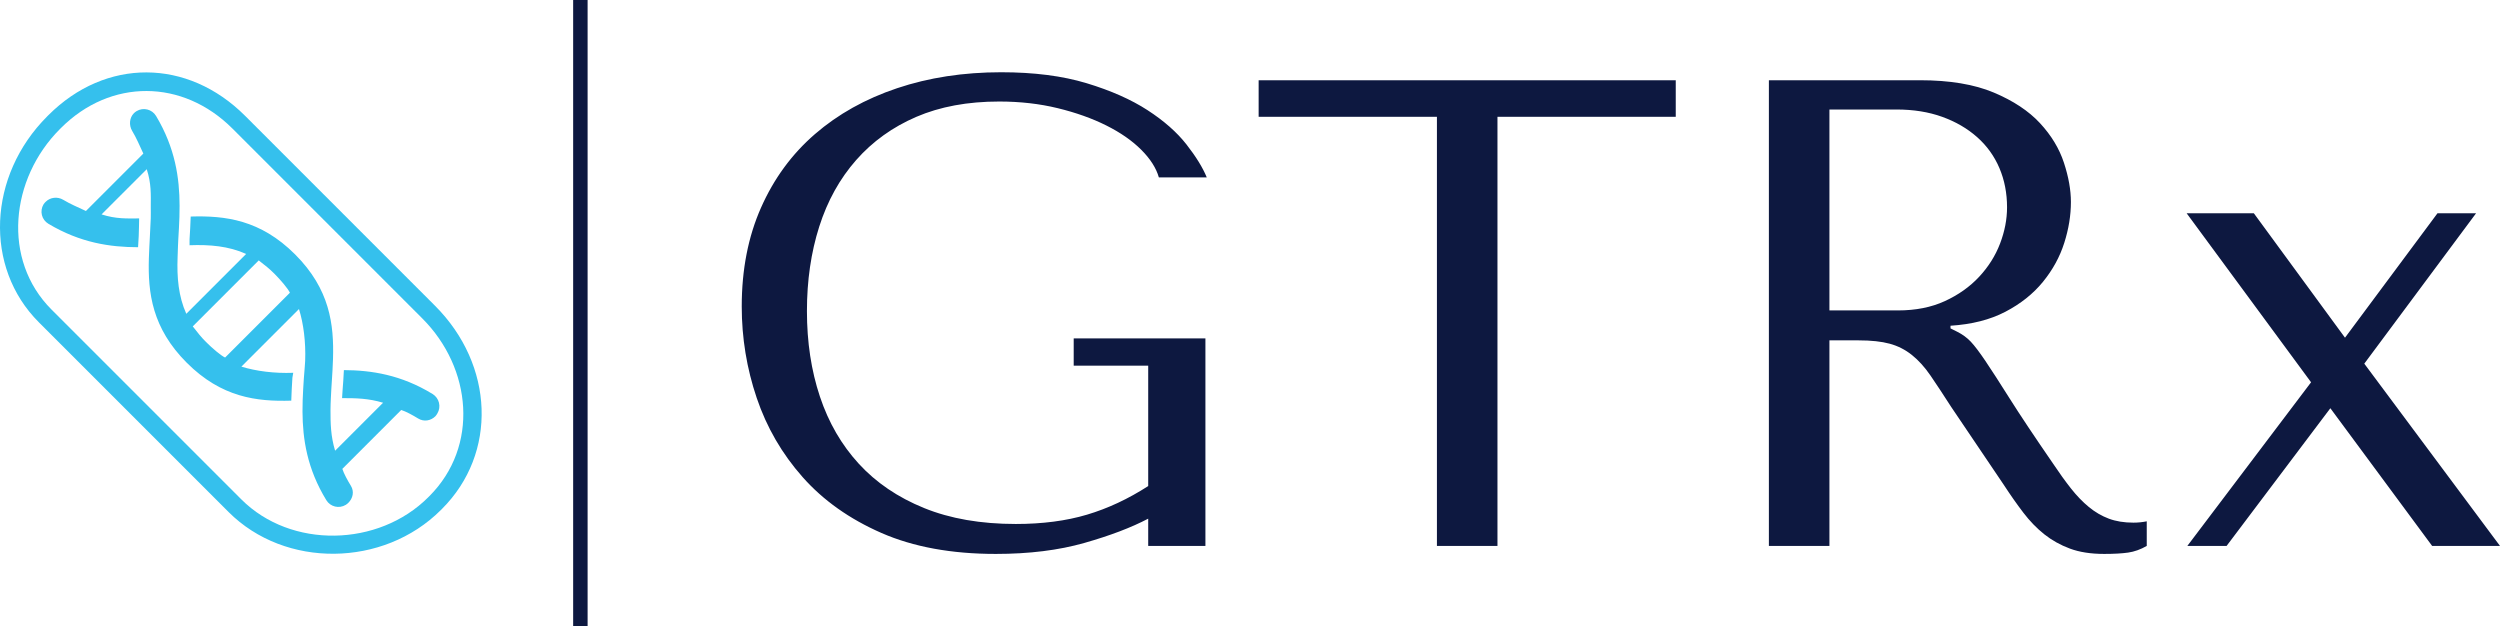 <svg viewBox="571.264 400.975 387.471 97.049" width="5000" height="1252.344" xmlns="http://www.w3.org/2000/svg" xmlns:xlink="http://www.w3.org/1999/xlink" preserveAspectRatio="none"><defs></defs><style>.aD6z1nYkhcolor {fill:#0D1840;fill-opacity:1;}.aIptOCySncolors-0 {fill:#35C0ED;fill-opacity:1;}.atBXipXk0bfillColor {fill:#0D1840;fill-opacity:1;}.shapeStroke-str {stroke:#08376B;stroke-opacity:1;}</style><g opacity="1" transform="rotate(0 571.264 412.198)">
<svg width="74.653" height="74.604" x="571.264" y="412.198" version="1.1" preserveAspectRatio="none" viewBox="0.358 0.391 99.284 99.218">
  <g transform="matrix(1 0 0 1 0 0)" class="aIptOCySncolors-0"><path d="M10.342,9.197l-0.244,0.244C-2.174,21.714-2.956,40.573,8.356,51.885l39.132,39.132  c11.627,11.628,31.897,11.424,43.754-0.434l0.24-0.24c11.42-11.42,10.779-29.622-1.461-41.861L50.891,9.35  C39.003-2.538,22.141-2.601,10.342,9.197z M87.404,51.1c10.252,10.251,11.713,26.372,1.461,36.626l-0.24,0.24  c-10.252,10.252-28.27,10.685-38.52,0.434L10.973,49.267C0.724,39.018,2.465,22.309,12.716,12.059l0.156-0.156l0.044-0.044  c10.249-10.25,25.106-10.141,35.356,0.109L87.404,51.1z"></path><path d="M68.553,67.604c0.051-1.259,0.137-2.511,0.217-3.788c0.043-0.68,0.088-1.357,0.125-2.04c0.043-0.776,0.08-1.551,0.104-2.331  c0.213-7.107-0.637-14.366-7.811-21.539c-7.158-7.158-14.413-8.021-21.522-7.807c-0.049,1.621-0.143,3.18-0.236,4.664  c-0.026,0.401,0.022,0.864-0.001,1.253c4.166-0.161,8.052,0.172,11.666,1.792L38.758,50.146c-1.62-3.615-1.953-7.5-1.792-11.667  c0.031-0.769,0.035-1.583,0.081-2.381c0.029-0.476,0.042-0.974,0.071-1.462c0.09-1.435,0.172-2.917,0.222-4.424  c0.027-0.77,0.034-1.555,0.033-2.343c-0.011-5.706-0.889-11.891-4.846-18.501c-0.829-1.381-2.621-1.833-4.003-1.005  c-0.211,0.126-0.399,0.274-0.566,0.44c-0.921,0.923-1.06,2.467-0.359,3.638c0.938,1.567,1.466,2.9,2.305,4.679L18.069,28.954  c-1.778-0.838-3.111-1.369-4.678-2.306c-1.171-0.701-2.675-0.525-3.6,0.398c-0.166,0.167-0.334,0.335-0.461,0.547  c-0.828,1.383-0.389,3.164,0.994,3.991c6.61,3.957,12.788,4.829,18.494,4.839c0.042-0.778,0.084-1.552,0.133-2.313  c0.074-1.198,0.041-2.471,0.091-3.624c-2.534,0.015-4.784,0.129-7.751-0.829l9.315-9.315c0.958,2.968,0.843,5.215,0.83,7.75  c-0.004,0.778,0.026,1.609-0.004,2.389c-0.052,1.233-0.102,2.497-0.181,3.746c-0.043,0.708-0.071,1.43-0.112,2.142  c-0.043,0.777-0.071,1.561-0.096,2.341c-0.215,7.11,0.652,14.371,7.81,21.527c7.174,7.174,14.434,8.027,21.543,7.813  c0.045-1.642,0.141-3.221,0.232-4.724c0.023-0.38,0.15-0.646,0.172-1.017c-3.861,0.148-7.691-0.34-10.685-1.274l11.868-11.869  c0.936,2.992,1.424,6.824,1.275,10.683c-0.029,0.769-0.119,1.495-0.166,2.295c-0.027,0.453-0.082,0.887-0.109,1.351  c-0.09,1.457-0.191,2.938-0.24,4.469c-0.023,0.77-0.041,1.543-0.035,2.331c0.029,5.653,0.934,11.762,4.908,18.267  c0.84,1.375,2.635,1.806,4.01,0.967c0.201-0.125,0.381-0.27,0.541-0.428c0.932-0.932,1.236-2.315,0.52-3.489  c-0.744-1.218-1.447-2.51-1.766-3.501l12.137-12.138c0.992,0.317,2.283,1.021,3.502,1.763c1.174,0.72,2.604,0.462,3.537-0.47  c0.16-0.161,0.279-0.366,0.402-0.568c0.84-1.375,0.396-3.181-0.98-4.021c-6.504-3.975-12.629-4.894-18.281-4.924  c-0.039,0.745-0.082,1.487-0.127,2.218c-0.076,1.229-0.197,2.379-0.246,3.559c2.816-0.003,5.438,0.038,8.453,0.95l-9.889,9.888  c-0.912-3.014-0.953-5.636-0.949-8.45C68.48,69.139,68.525,68.385,68.553,67.604z M46.754,59.164  c-0.886-0.423-2.633-1.91-3.924-3.201c-1.057-1.057-1.589-1.757-2.74-3.222l13.6-13.601c1.465,1.152,2.166,1.685,3.223,2.74  c1.293,1.292,2.777,3.038,3.201,3.924L46.754,59.164z"></path></g>
</svg>
</g><g opacity="1" transform="rotate(0 686.225 412.173)">
<svg width="272.51" height="74.653" x="686.225" y="412.173" version="1.1" preserveAspectRatio="none" viewBox="2.4 -28.48 105.72 28.96">
  <g transform="matrix(1 0 0 1 0 0)" class="aD6z1nYkhcolor"><path d="M30.28 0L30.28-12.48L22.36-12.48L22.36-10.84L26.84-10.84L26.84-3.60Q25.04-2.44 23.16-1.88Q21.28-1.32 18.88-1.32L18.88-1.32Q15.72-1.32 13.36-2.28Q11-3.24 9.44-4.94Q7.88-6.64 7.10-8.98Q6.32-11.32 6.32-14.12L6.32-14.12Q6.32-16.88 7.06-19.20Q7.80-21.52 9.28-23.20Q10.76-24.88 12.90-25.80Q15.04-26.72 17.88-26.72L17.88-26.72Q19.76-26.72 21.40-26.32Q23.04-25.92 24.32-25.28Q25.60-24.64 26.42-23.82Q27.24-23 27.48-22.16L27.48-22.16L30.36-22.16Q30-23.04 29.14-24.14Q28.28-25.24 26.80-26.20Q25.32-27.16 23.14-27.82Q20.96-28.48 18-28.48L18-28.48Q14.60-28.48 11.74-27.52Q8.88-26.56 6.80-24.76Q4.72-22.96 3.56-20.34Q2.40-17.72 2.40-14.40L2.40-14.40Q2.40-11.56 3.30-8.90Q4.20-6.24 6.06-4.14Q7.92-2.04 10.80-0.78Q13.68 0.48 17.68 0.48L17.68 0.48Q20.68 0.48 23-0.18Q25.32-0.84 26.84-1.64L26.84-1.64L26.84 0L30.28 0Z M44.20 0L47.84 0L47.84-25.80L58.56-25.80L58.56-28L33.48-28L33.48-25.80L44.20-25.80L44.20 0Z M73.24-28L64.16-28L64.16 0L67.80 0L67.80-12.36L69.56-12.36Q70.68-12.36 71.42-12.16Q72.16-11.96 72.76-11.48Q73.36-11 73.88-10.24Q74.40-9.48 75.12-8.36L75.12-8.36L78.28-3.68Q78.88-2.76 79.46-2Q80.04-1.24 80.72-0.70Q81.40-0.16 82.26 0.16Q83.12 0.48 84.32 0.48L84.32 0.48Q85.20 0.48 85.76 0.40Q86.32 0.32 86.88 0L86.88 0L86.88-1.48Q86.68-1.44 86.48-1.42Q86.28-1.40 86.08-1.40L86.08-1.40Q85.24-1.40 84.60-1.64Q83.96-1.88 83.40-2.34Q82.84-2.80 82.32-3.46Q81.80-4.12 81.24-4.96L81.24-4.96Q79.56-7.40 78.64-8.86Q77.72-10.32 77.18-11.12Q76.64-11.92 76.30-12.28Q75.96-12.64 75.48-12.88L75.48-12.88L75.08-13.08L75.08-13.24Q77-13.36 78.38-14.08Q79.76-14.80 80.64-15.88Q81.52-16.96 81.92-18.22Q82.32-19.48 82.32-20.68L82.32-20.68Q82.32-21.76 81.90-23.04Q81.48-24.32 80.46-25.42Q79.44-26.52 77.68-27.26Q75.92-28 73.24-28L73.24-28ZM67.80-14.16L67.80-26.24L71.84-26.24Q73.36-26.24 74.58-25.80Q75.80-25.36 76.68-24.58Q77.56-23.80 78.02-22.72Q78.48-21.64 78.48-20.36L78.48-20.36Q78.48-19.28 78.06-18.18Q77.64-17.08 76.80-16.18Q75.96-15.28 74.74-14.72Q73.52-14.16 71.92-14.16L71.92-14.16L67.80-14.16Z M91.68 0L97.92-8.28L104.04 0L108.12 0L99.96-10.96L106.68-20L104.36-20L98.80-12.52L93.32-20L89.28-20L96.76-9.84L89.32 0L91.68 0Z"/></g>
</svg>
</g><g opacity="1" transform="rotate(0 660.096 400.975)">
<svg width="2.24" height="97.049" x="660.096" y="400.975" version="1.1" preserveAspectRatio="none" viewBox="0 0 2.24 97.049">
  <rect x="0" y="0" width="2.24" height="97.049" class="atBXipXk0bfillColor shapeStroke-str" style="stroke-width:0;" rx="0px" ry="0px" />
</svg>
</g></svg>